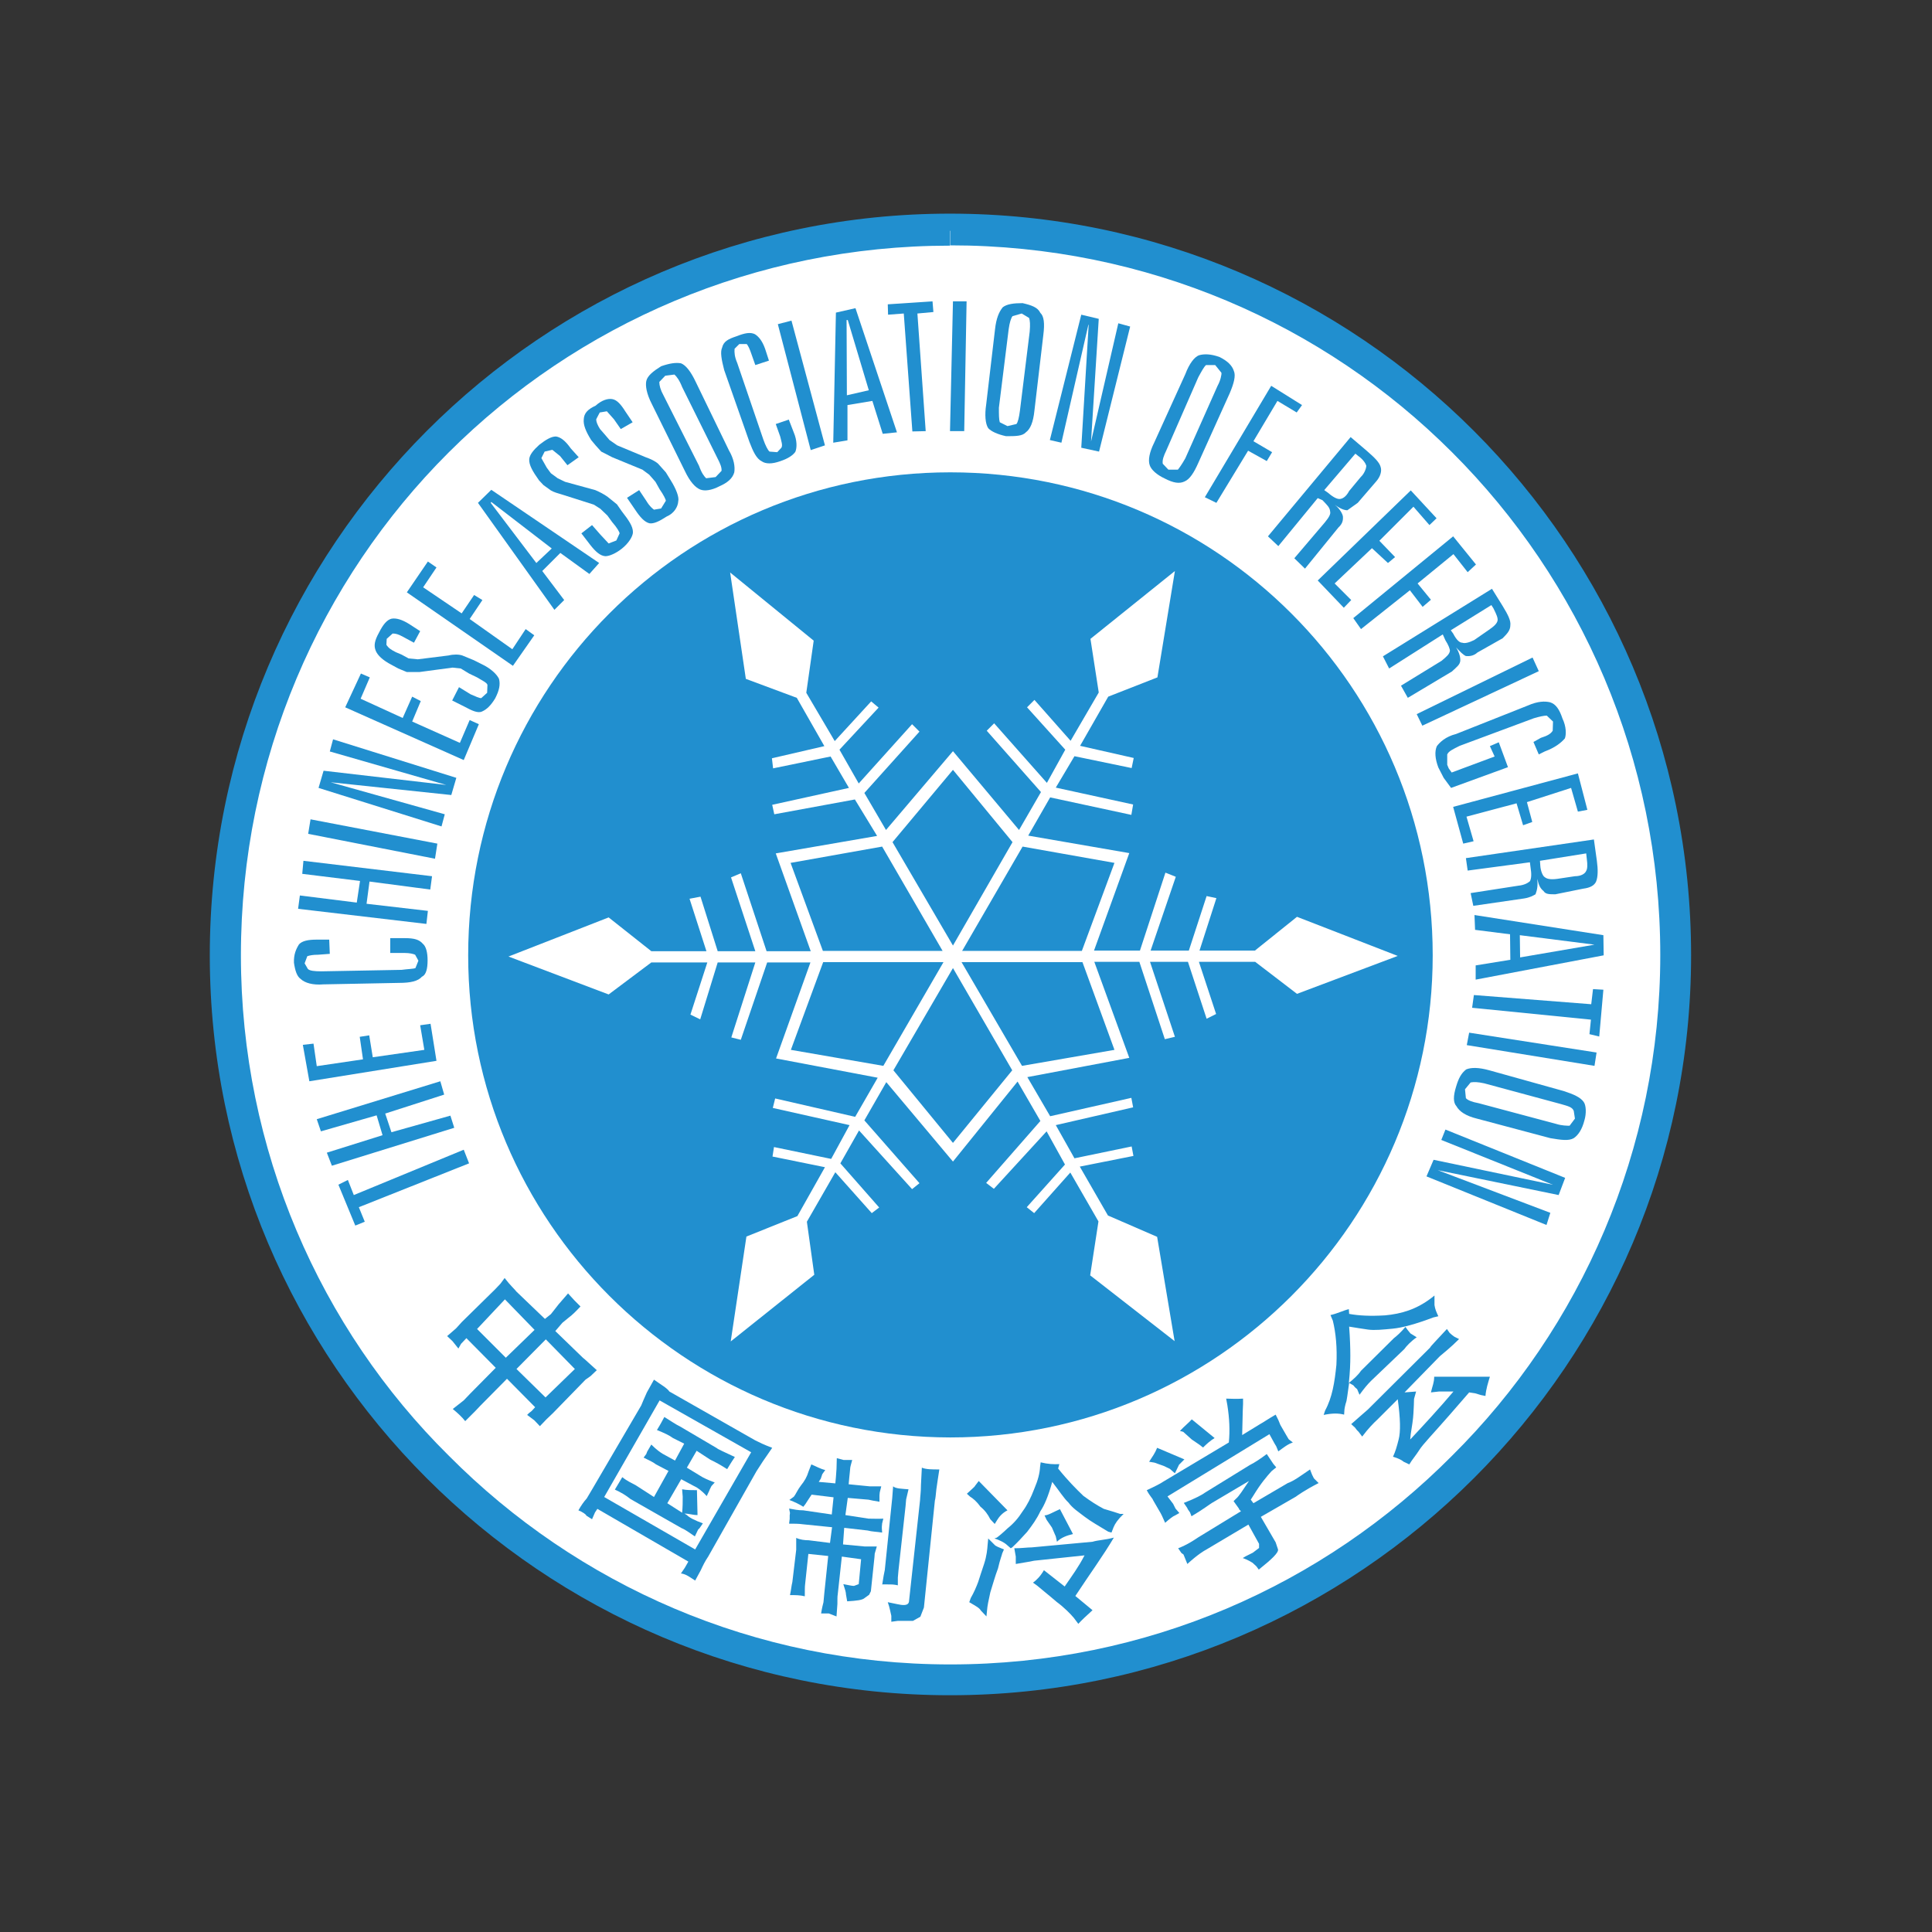 <?xml version="1.0" encoding="utf-8"?>
<!-- Generator: Adobe Illustrator 19.2.1, SVG Export Plug-In . SVG Version: 6.00 Build 0)  -->
<svg version="1.1" id="layer" xmlns="http://www.w3.org/2000/svg" xmlns:xlink="http://www.w3.org/1999/xlink" x="0px" y="0px"
	 viewBox="0 0 652 652" style="enable-background:new 0 0 652 652;" xml:space="preserve">
<rect x="0" y="0" width="652" height="652" fill="#333333" stroke="none"/>
<style type="text/css">
	.st0{fill:#FFFFFF;}
	.st1{fill:#218FCF;}
	.st2{fill-rule:evenodd;clip-rule:evenodd;fill:#218FCF;}
</style>
<g>
	<path class="st0" d="M320.7,77.8c135.2,0,244.7,109.1,244.7,244.5c0,134.8-109.5,244.4-244.7,244.4
		c-135.1,0-244.5-109.6-244.5-244.4C76.2,187,185.6,77.8,320.7,77.8"/>
	<path class="st1" d="M320.7,77.8v5c66.3,0,126.1,26.6,169.3,69.8c43.4,43.3,70.3,103.5,70.3,169.7c0,65.6-26.8,125.9-70.3,169
		c-43.3,43.6-103,70.4-169.3,70.4c-66,0-125.9-26.8-169.2-70.4C108,448.3,81.3,388,81.3,322.4c0-66.2,26.7-126.4,70.1-169.7
		c43.3-43.2,103.3-69.8,169.2-69.8V77.8v-5.7c-137.9,0-249.8,112.2-249.8,250.3c0,137.6,111.9,249.7,249.8,249.7
		c138,0,250.1-112.1,250.1-249.7c0-138.1-112-250.3-250.1-250.3V77.8z"/>
	<path class="st2" d="M320.7,159.4c89.9,0,162.8,72.7,162.8,163c0,89.6-72.9,162.7-162.8,162.7C230.8,485,158,412,158,322.4
		C158,232.1,230.8,159.4,320.7,159.4"/>
	<polygon class="st2" points="119.9,413.6 114.2,399.8 117.4,398.2 119.4,403.3 156.5,388 158.3,392.6 121.1,407.4 123.1,412.3 	"/>
	<polygon class="st2" points="112,393.4 110.3,389 129.1,383.1 127.1,376.4 108.3,381.8 106.9,377.7 148.6,364.9 149.9,369.4 
		130,375.8 132.1,382.1 152,376.5 153.3,380.6 	"/>
	<polygon class="st2" points="104.4,364.9 102.2,352.6 105.8,352.2 106.9,359.8 122.5,357.5 121.4,349.9 124.6,349.4 125.8,356.8 
		143.2,354.3 141.8,346 145.3,345.5 147.3,358 	"/>
	<path class="st2" d="M106.9,317.1h4.2l0.2,4.8l-4,0.3c-1.6,0-2.8,0.2-3.6,0.5l-0.9,2.4l1.1,1.9c0.6,0.6,2.1,0.8,4.6,0.8l27-0.5
		c2.2-0.3,4-0.3,4.7-0.6l1-2.5l-1.1-2c-0.6-0.3-1.9-0.6-3.6-0.6h-4.8v-5h5c3.1,0,4.8,0.5,6,1.9c1.1,0.9,1.6,3,1.6,5.6
		c0,2.8-0.5,4.9-1.9,5.5c-1.3,1.5-3.8,2.1-7.7,2.1l-25.6,0.5c-3.6,0.3-6.2-0.5-7.6-1.8c-1.3-0.9-1.9-2.8-2.3-5.5
		c-0.1-2.8,0.7-4.6,1.7-6.2C102,317.5,104,317.1,106.9,317.1"/>
	<polygon class="st2" points="100.6,306.7 101.2,302.2 120.4,304.6 121.5,297.3 102,294.9 102.4,290.5 145.8,295.7 145.2,300.2 
		124.7,297.5 123.7,305 144.4,307.4 143.9,311.8 	"/>
	<polygon class="st2" points="104,281.4 104.8,276.5 147.6,284.7 146.8,289.8 	"/>
	<polygon class="st2" points="107.5,265.9 109.2,260.1 150.6,264.9 111.3,253.6 112.4,249.5 154,262.5 152.3,268.3 111.6,264 
		150.1,274.8 149,278.9 	"/>
	<polygon class="st2" points="116.5,238.7 121.8,227.3 124.8,228.6 121.7,235.8 135.9,242.3 139.1,235.1 142,236.6 139.1,243.5 
		155.2,250.7 158.5,243 161.6,244.4 156.5,256.5 	"/>
	<path class="st2" d="M138.1,210.6l3.7,2.4l-2.1,3.9l-3.7-2c-1.6-0.9-2.5-1.1-3.5-1.1l-2,1.8l-0.1,2c0.7,1.1,1.6,1.7,3.2,2.5
		l1.9,0.8l2.4,1.3l3.1,0.3l10.4-1.3c1.6-0.4,3.4-0.4,4.6,0l3.9,1.6l2.6,1.3c3.2,1.5,5.2,3.5,5.9,5c0.5,1.9,0.1,3.9-1.3,6.6
		c-1.4,2.3-2.8,3.7-4.4,4.4c-1.4,0.7-3.5-0.3-5.9-1.6l-4.2-2.1l2.3-4.5l3.9,2.4c1.7,0.7,2.8,1.3,3.6,1.3l2-1.8l0.1-2.7
		c-0.3-0.8-1.7-1.4-3.5-2.5l-2.7-1.3l-2.8-1.7l-2.8-0.3l-11.2,1.5h-4.2l-2.9-1.2l-2.2-1.2c-3.1-1.6-4.8-3.3-5.4-4.8
		c-0.7-1.7-0.4-3.4,1.1-6.1c1.4-2.8,2.7-4.3,4.2-4.7C133.7,208.5,135.7,209.1,138.1,210.6"/>
	<polygon class="st2" points="137.3,199.9 144.4,189.5 147.3,191.5 142.8,198.2 155.8,207 160,200.8 162.8,202.5 158.5,208.9 
		172.9,219.1 177.4,212.3 180.3,214.4 173.1,224.7 	"/>
	<path class="st2" d="M161.3,169.7L161.3,169.7l4.5-4.4l36.4,24.7l-3.3,3.7l-9.8-7.1l-6.1,6.1l7.4,9.8l-3.3,3.3L161.3,169.7z
		 M165.6,169.7L181,190l5.2-4.9l-20.4-15.7L165.6,169.7z"/>
	<path class="st2" d="M192.6,151.3l2.7,3l-3.8,2.7l-2.5-3.1l-2.6-2.1l-2.6,0.6l-1.1,2.2l1.8,3.2l1.4,1.9l2.3,1.7l2.5,1.2l10.2,2.8
		c1.4,0.6,3,1.4,4.2,2.3l3.1,2.5l1.6,2.3c2.4,3.1,3.8,5.1,3.8,7.1c0,1.4-1.5,3.8-3.8,5.6c-1.9,1.5-4.1,2.5-5.5,2.5
		c-1.7-0.1-3.3-1.5-5.1-3.8l-3-3.9l3.6-2.8l2.8,3.2l2.8,3l2.6-1l1.1-2.4c0-0.4-0.9-2-2.5-3.8L205,174l-2.4-2.3l-2.2-1.4l-10.7-3.4
		c-1.4-0.4-2.8-0.8-3.8-1.4l-2.5-1.8l-1.5-1.6c-2.2-3.1-3.4-5.2-3.3-7.1c0.1-1.5,1.4-3.1,3.4-4.9c2.2-1.7,4-2.8,5.6-2.8
		C189.1,147.5,190.7,148.6,192.6,151.3"/>
	<path class="st2" d="M211,138.8l2.5,3.7l-4,2.3l-2.3-3.3l-2.4-2.7l-2.4,0.4l-1.2,2.3c0,0.8,0.4,1.9,1.3,3.3l1.4,1.6l1.8,2.1
		l2.6,1.8l9.6,4c1.7,0.6,3.2,1.3,4.2,2.2l2.6,2.9l1.6,2.6c2,3.2,2.9,5.8,2.6,7.1c-0.1,2-1.5,4.2-3.9,5.2c-2.6,1.7-4.4,2.5-5.8,2.3
		c-1.7-0.4-3.2-2.1-4.8-4.5l-2.8-4.1l4.1-2.6l2.4,3.6c1.2,2,2.1,2.6,2.6,3l2.4-0.4l1.6-2.6c0-0.4-0.7-1.9-2.1-3.9l-1.4-2.5l-2.1-2.4
		l-2.3-1.7l-10.2-4.2l-3.7-1.9l-1.9-2.1l-1.5-1.8c-1.8-2.9-2.7-5.1-2.5-7c0.1-2.1,1.4-3.4,4-4.6c2.1-1.9,4.2-2.5,5.7-2.2
		C208.2,135,209.5,136.4,211,138.8"/>
	<path class="st2" d="M230.2,130.6L230.2,130.6c-0.9-2.3-1.9-3.6-2.6-4.2l-3.1,0.4l-2,2.1c0,1.2,0.4,2.7,1.4,4.5l12,23.8
		c0.9,2.5,1.7,3.5,2.4,4.2l3.2-0.4l2-2.1c0.1-1.1-0.4-2.4-1.4-4.3L230.2,130.6z M234.8,128.9l11.2,23.1c1.7,2.9,2.1,5.5,1.8,7.4
		c-0.6,2.1-2.3,3.5-5,4.7c-2.7,1.4-5,1.7-6.5,1.1c-1.7-0.7-3.5-2.7-5.2-6.3L220,136.4c-1.9-3.7-2.2-6.3-1.9-7.8c0.4-1.8,2.3-3.3,5-5
		c2.9-1,4.9-1.3,6.7-1C231.4,123.2,233.1,125.3,234.8,128.9"/>
	<path class="st2" d="M258.2,117.7l1.3,4l-4.6,1.5l-1.2-3.4c-0.7-2.1-1.2-3.1-1.7-3.7h-2.5l-1.6,1.6c-0.1,1.3,0,2.7,0.9,4.8
		l8.8,25.8c0.7,2,1.5,3.6,2.1,4.1l2.6,0.2l1.4-1.5c0.5-0.8,0-2.1-0.4-3.8l-1.5-4.2l4.4-1.5l1.7,4.4c1.1,2.6,1.1,5.1,0.5,6.5
		c-0.8,1.1-2.4,2.3-5.3,3.2c-2.5,0.9-4.7,0.9-6,0c-1.8-0.9-2.9-3.2-4.2-6.6l-8.5-24.2c-0.9-3.5-1.4-6.1-0.7-7.6
		c0.5-2.1,2.1-2.9,4.8-3.8c2.8-1.1,4.7-1.5,6.3-0.7C256,113.6,257.2,114.9,258.2,117.7"/>
	<polygon class="st2" points="262.5,109.4 267.1,108.2 278.4,150.3 273.6,151.9 	"/>
	<path class="st2" d="M282.1,105.5L282.1,105.5l6.6-1.5l14,41.9l-4.8,0.5l-3.5-11.1l-8.4,1.4v11.9l-4.8,0.8L282.1,105.5z M285.7,108
		l0.1,25.4l7.4-1.7l-7.1-23.7H285.7z"/>
	<polygon class="st2" points="299.6,102.7 314.7,101.7 315,105.3 309.6,105.8 312.4,145.5 307.9,145.6 305,105.8 299.7,106.2 	"/>
	<polygon class="st2" points="321.6,101.7 326.2,101.7 325.4,145.5 320.6,145.5 	"/>
	<path class="st2" d="M347.5,111.9L347.5,111.9c0.2-2.4,0.1-3.7-0.2-4.6l-2.5-1.5l-3.1,0.9c-0.5,0.6-1,2.2-1.3,4.4l-3.3,26.5
		c0,2.3,0,3.9,0.3,4.9l2.6,1.3l3-0.7c0.5-0.5,0.9-2.2,1.2-4.5L347.5,111.9z M352.1,113l-3,25.5c-0.4,4-1.4,6.3-2.9,7.4
		c-1.2,1.3-3.4,1.3-6.7,1.3c-2.8-0.6-5-1.6-6-2.7c-1-1.5-1.2-4.6-0.7-7.9l3-25.5c0.4-3.6,1.3-5.8,2.6-7.4c1.4-1.1,3.7-1.4,6.7-1.4
		c3,0.7,5.1,1.4,6,3.3C352.3,106.7,352.6,109.1,352.1,113"/>
	<polygon class="st2" points="364.9,106.2 370.8,107.6 368.2,149 377.4,109.1 381.4,110.2 370.9,152.4 364.9,151.1 367.4,109.6 
		367.3,109.6 358.2,149.4 354.3,148.5 	"/>
	<path class="st2" d="M410.9,130.2L410.9,130.2c1-1.8,1.4-3.8,1.3-4.4l-2.1-2.6H407c-0.7,0.6-1.5,2.1-2.6,4.1l-10.8,24.7
		c-0.9,1.9-1.4,3.2-1.2,4.5l1.9,2h3.2c0.5-0.6,1.3-1.7,2.5-3.8L410.9,130.2z M415,132.7l-10.6,23.5c-1.4,3.2-2.9,5.6-4.7,6.3
		c-1.7,0.8-3.7,0.5-6.6-1c-2.8-1.3-4.6-3-5.1-4.5c-0.6-1.7-0.1-4.4,1.5-7.6l10.5-23.1c1.4-3.7,3.1-5.8,4.6-6.4c1.7-0.5,4-0.5,7,0.6
		c2.6,1.3,4.2,2.8,4.8,4.7C417.1,126.8,416.4,129.4,415,132.7"/>
	<polygon class="st2" points="429,130.2 439.4,136.7 437.6,139.2 431.1,135.3 423,148.9 429.3,152.6 427.5,155.6 421.2,152.1 
		410.5,169.7 406.6,167.8 	"/>
	<path class="st2" d="M455.8,147.5L455.8,147.5l5.4,4.6c2.9,2.5,4.3,4,4.7,5.4c0.5,1.4,0,3.3-1.5,5l-6.2,7.2l-3.5,2.5
		c-1,0-2.4-0.5-4.3-1.9c1.8,1.4,2.7,3.2,2.8,4c0.1,1.4-0.2,2.5-1.5,3.7l-11.3,13.9l-3.6-3.5l10.3-12.1c1.4-1.7,2-2.8,1.8-3.6
		c-0.1-1.5-1.1-2.3-2.6-3.9l-1.6-0.7l-13.3,16.2l-3.5-3.3L455.8,147.5z M457.4,153.1l-10.5,12.3l1.4,1c1.6,1.4,2.9,2,3.7,2
		c0.9,0,2.2-0.6,3.3-2.7l3.9-4.7c1.4-1.3,1.9-3.2,1.9-3.8c-0.2-0.7-0.9-2-2.7-3.3L457.4,153.1z"/>
	<polygon class="st2" points="476.1,165.5 484.8,174.9 482.4,177.2 477,171 465.5,182.5 470.8,188 468.4,190 463,185 450.4,196.9 
		456,202.5 453.5,205.1 444.7,195.9 	"/>
	<polygon class="st2" points="490.4,181 498.1,190.5 495.3,193.1 490.5,187 478.4,196.9 482.9,202.4 480.1,204.8 475.8,199.2 
		459.3,212.3 456.7,208.6 	"/>
	<path class="st2" d="M503.5,198.7L503.5,198.7l3.6,5.8c1.9,3.1,2.8,5,2.6,6.5c0,1.7-1,2.8-2.6,4.4l-8.5,4.8
		c-1.3,1.2-2.8,1.3-3.9,1.2c-0.9-0.4-1.9-1.4-3.3-2.9c1.1,1.8,1.5,3.4,1.4,4.6c-0.2,1.3-1.1,1.9-2.8,3.5l-14.9,8.9l-2.3-4.1
		l13.7-8.4c1.8-1.5,2.6-2.2,2.8-3.3c0.1-0.5-0.5-2.1-1.5-3.6l-0.9-2l-18.1,11.5l-2.1-4.1L503.5,198.7z M503.3,204.2l-13.7,8.5
		l0.8,1.1c1.2,2.3,2.2,3.1,3.1,3.1c0.8,0.3,2.2,0,4-0.9l4.9-3.4c1.9-1.3,2.8-2.2,3-3.2c0.1-0.9-0.3-1.9-1.4-4.1L503.3,204.2z"/>
	<polygon class="st2" points="517.2,221.9 519.3,226.5 480,244.9 478.1,241 	"/>
	<path class="st2" d="M521.3,253.6l-2,1l-1.8-4.2l2.5-1.4c2.2-0.7,3.3-1.3,4-2.4l0.1-3.1l-2.1-2c-0.9,0-2.4,0.3-4.4,0.9l-25,9.3
		c-2.4,1.2-3.7,1.8-4.2,2.9v3.5l0.5,1.2l1,1.4l14.5-5.4l-1.6-3.5l3-1.3l3.1,8.4l-19.2,7l-2.5-3.4l-1.8-3.5c-1.1-2.9-1.3-5.4-0.5-7.2
		c1-1.3,2.9-3.2,6.5-4.1l24.2-9.6c3.4-1.5,5.8-1.5,7.5-1.1c2,0.6,3.2,2.5,4.2,5.5c1.3,2.7,1.3,5.4,0.8,6.7
		C526.8,250.7,524.8,252.3,521.3,253.6"/>
	<polygon class="st2" points="532.5,261 535.7,273.3 532.5,273.9 530.2,265.9 515.3,270.7 517.1,277.4 514,278.5 511.8,271.1 
		494.9,275.6 497.3,283.9 493.8,284.7 490.4,272.3 	"/>
	<path class="st2" d="M537.9,283.3L537.9,283.3l1,7.2c0.4,2.9,0.4,5.5-0.3,7.1c-0.6,1.2-1.9,2-4.3,2.3l-9.4,1.9c-2.1,0-3.3,0-4-1.1
		c-1.1-0.9-1.6-1.9-2.1-4.1c0.2,2.2,0,3.6-0.6,5.2c-0.7,0.4-1.9,1.1-3.8,1.4l-17.2,2.5l-0.9-4.3l16.1-2.5c2-0.2,3.2-0.9,3.9-1.5
		c0.5-0.9,0.6-2.4,0.2-4.8l-0.2-1.6l-21,2.8l-0.6-4.2L537.9,283.3z M535.3,288l-15.6,2.5l0.1,1.5c0.1,2,0.9,3.7,1.5,4
		c0.7,0.6,1.9,0.9,4.2,0.6l6-0.9c2,0,3.4-0.8,3.8-1.8c0.4-0.6,0.5-2,0.2-4.1L535.3,288z"/>
	<path class="st2" d="M541.1,315.6L541.1,315.6l0.1,6.8l-43.2,8.2v-4.8l11.7-1.9l-0.1-8.6l-11.8-1.5l-0.2-5L541.1,315.6z
		 M538.1,318.8l-25.2-3.2l0.1,7.5L538.1,318.8z"/>
	<polygon class="st2" points="541.1,334 539.7,349.8 536.4,349 536.9,344.1 496.8,340.1 497.4,335.8 537,338.9 537.6,333.8 	"/>
	<polygon class="st2" points="538.8,355.2 538.1,359.7 495,352.7 495.8,348.5 	"/>
	<path class="st2" d="M525.2,379.3L525.2,379.3c1.9,0.6,3.7,0.6,4.5,0.6l1.8-2.4l-0.4-2.6c-0.5-1.3-1.9-1.6-4.3-2.3l-25.9-7
		c-2.3-0.5-3.5-0.5-4.6-0.3l-1.9,2.3l0.3,3c0.6,0.7,2.1,1.3,4.3,1.7L525.2,379.3z M523.2,384.1l-24.8-6.6c-3.7-0.9-5.9-2.4-6.9-4.2
		c-1.1-1.2-1.1-3.4-0.1-6.6c0.8-2.7,1.7-4.5,3.4-5.8c1.7-0.7,4.2-0.7,7.8,0.3l25.1,7c3.4,1.1,5.6,2.1,6.7,3.6c0.9,1.1,1,4,0.3,6.3
		c-0.8,3.1-2.1,5-3.6,6C529.4,385.1,526.8,384.7,523.2,384.1"/>
	<polygon class="st2" points="528.2,397.5 526,403.3 485.2,394.9 523.2,409.3 521.9,413.4 481.4,397 483.8,391.4 523.9,399.8 
		524,399.8 486.4,384.7 487.8,381.2 	"/>
	<path class="st2" d="M174.3,462L174.3,462l9.8,9.6l9.9-9.6l-9.8-10L174.3,462z M161,448.5L161,448.5l9.7,9.7l9.7-9.4l-10-10.3
		L161,448.5z M150.9,450.9l3-2.6l2-2.2l11.2-11l1.8-1.9l1.4-1.9c1.9,2.5,3.4,3.8,4,4.6l9.6,9.2l2-1.6l0.8-1l1.8-2.3l3.2-3.7l2.2,2.4
		l2,2c-1.5,1.6-2.8,2.9-3.9,3.7l-2.2,1.8l-2.4,2.8l9.3,9c0.8,0.6,2.1,1.9,4.7,4.2l-2.1,2l-1.7,1.2l-11,11.3l-2.2,2.1l-2.2,2.3
		l-1.9-2l-2.4-1.8l0.6-0.6l0.9-0.7l1.2-1.3l-9.5-9.6l-8.9,9l-1.9,2l-3.3,3.3c-1.1-1.4-2.5-2.7-4.2-4.1c1.5-1.2,2.8-2.2,3.7-2.9
		l2.2-2.3l8.6-8.7l-9.9-10l-1.8,1.9l-0.9,1.6l-2-2.5L150.9,450.9z"/>
	<path class="st2" d="M203.9,505.2L203.9,505.2l30.7,17.7l18.9-32.8l-30.9-17.5L203.9,505.2z M195.2,509.7L195.2,509.7
		c0.9-1.6,1.8-2.9,2.8-4l1.9-3.2l16.5-28.2c0.3-0.8,1.1-2.6,1.9-4.4l2.4-4.3c2.5,1.8,4.4,2.8,5.2,4l29,16.5c1.2,0.6,3,1.5,5.7,2.5
		c-1.4,2.1-2.3,3.3-3.1,4.5l-2.2,3.4L239,525.3c-1.1,1.6-1.8,3.1-2.5,4.6l-1.9,3.5c-1.6-1-3-2.2-4.8-2.4l1.3-1.9l1.2-2.1l-30.7-17.8
		l-0.8,1.2l-1,2.3l-1.9-1.2C197.8,511.1,196.7,510.3,195.2,509.7 M207.5,502.7l1.2-2l1.3-2.2c1.6,1.3,3.2,2,4.5,2.7l6.2,4l4.9-8.8
		l-4.2-2.2c-1-0.8-2.6-1.5-4.2-2.3l0.9-1.2l0.3-0.8l1.4-2.4c1.8,1.8,3,2.6,3.8,3.1l4.2,2.3l3.1-5.7l-3.8-1.9
		c-1.2-0.9-2.9-1.7-5.4-2.7l0.9-1.5l0.4-0.7l1.2-2.2c2,1.2,3.8,2.5,5.3,3.2l12.4,7.3c0.4,0.4,2.5,1.3,6.1,3l-1,1.5l-0.5,0.8
		l-1.1,1.8c-2.2-1.4-4-2.4-5.7-3.2l-4.6-3l-3.3,5.7l4.6,2.8c0.9,0.6,2.4,1.3,4.8,2.2l-1.1,1.2l-0.6,1.2l-0.1,0.3l-0.9,1.9
		c-1.7-1.9-3.3-3-4.3-3.4l-4.3-2.3l-4.7,8.1l5,3.2c0.2-1.9,0.2-3.7,0.2-5.4l-0.2-2.5c1.6,0.3,3.2,0.3,5,0.3l0.2,8.4
		c-1.6,0-2.9-0.5-4.4-0.5l0.8,0.5c0.9,0.9,2.7,1.8,5.4,2.8l-1.1,1.6l-0.5,0.5l-1.1,2.3c-1.8-1.2-3.2-2.3-4.5-2.8l-17.2-9.8
		C211.2,504.6,209.5,503.6,207.5,502.7"/>
	<path class="st2" d="M299.6,540.7L299.6,540.7c2.8,0.6,4.4,0.9,4.5,0.9c1.7,0.2,2.7-0.1,2.7-1.5l3.7-33.9c0-0.9,0.3-2.5,0.3-5.1
		l0.3-5.8c1.4,0.6,3.4,0.6,5.9,0.6c-0.5,3-0.7,4.8-1,6.7c-0.2,1.9-0.3,3.2-0.5,3.8l-3.7,36.1l-1.2,3.1l-2.5,1.4h-2.6h-2.5l-2.2,0.3
		v-2C300.5,544.2,300.3,542.6,299.6,540.7 M297.7,534.9L297.7,534.9l0.5-3.1l0.4-2l2.3-22.3l0.2-1.9l0.3-4c0.9,0.8,2.9,0.8,5.2,1
		c-0.4,1.7-0.7,3-0.8,3.4l-0.2,2.3l-2.4,21.8l-0.2,2.3v2.6c-1.3-0.3-2.3-0.3-2.7-0.3H297.7z M266.3,509.1c1.6,0.3,3.1,0.6,4.8,0.6
		l9.6,1.4l0.6-5.8l-7.4-0.9l-1.2,1.8l-0.9,1.4l-0.7,0.9c-1.4-0.9-2.9-1.6-4.7-2.3l1.5-1.1c0.6-0.7,1.3-2.4,2.4-3.8
		c1.2-1.5,2-2.8,2.6-4.8l0.9-2.3c1.5,0.6,3,1.5,4.7,1.9l-1,1.4L277,499l-0.7,1.1l5.6,0.5l0.2-2.1l0.2-2.8l0.1-3.6l2.3,0.6h2.9
		c-0.4,1.5-0.7,2.4-0.7,3c0,0.4-0.2,1.8-0.3,3l-0.2,2.2l7.1,0.7h1.4h2.5l-0.5,2l-0.1,1v2.2l-2.3-0.4l-1.4-0.3l-7-0.6l-0.8,5.8
		l7.8,1.2c1.6,0,3.3,0.1,5,0l-0.4,1.6l-0.1,1.1v0.6l0.1,1.4c-1.8-0.3-3.5-0.3-4.9-0.7l-7.9-0.9l-0.4,5.6l7.4,0.7h4l-0.7,2.4
		l-0.1,1.3l-1.2,11.4l-0.6,1.2l-1.4,1c-0.8,0.8-2.7,1-6,1.2l-0.4-2.3c0-0.7-0.3-1.7-0.9-3.5c1.7,0.3,2.8,0.6,3.6,0.6l1.6-0.6
		l0.8-8.4l-6.5-0.9l-1.4,12.9c-0.1,0.5-0.1,1.5-0.1,3.1l-0.3,4.2l-2.6-1h-2.6c0.3-1.9,0.6-3,0.8-3.8l0.3-3.2l1.3-12.4l-6.7-0.7
		l-1.1,10.3c-0.1,0.6-0.1,2.2-0.1,4c-1.6-0.4-3.2-0.4-5-0.4c0.4-1.8,0.5-3.3,0.8-4.4l1.3-10.9v-1.7V519c1.3,0.6,2.8,0.8,4.2,0.8
		l7.2,0.9l0.7-5.3l-9.9-1c-1.3-0.2-3-0.2-4.6-0.2l0.2-1.6v-1.2l0.1-0.8L266.3,509.1z"/>
	<path class="st2" d="M352.5,511.4L352.5,511.4c1.2,0,2.9-1.1,5.2-2.1l4.4,8.4c-2.1,0.5-4,1.2-5.4,2.6l-0.4-1.8l-1.3-3l-1.8-2.6
		L352.5,511.4z M342.8,527.8L342.8,527.8v-2.5c0-0.2-0.2-0.9-0.5-2.8c2.6,0,4.3-0.3,5.9-0.3l20.5-1.9c2-0.6,4.3-0.6,7.2-1.4
		c-3.6,6.1-8,12.1-13,19.7l5.8,4.8c-2.2,2-3.7,3.4-4.8,4.6l-1.5-2c-1.1-1.3-3.1-3.4-5.8-5.4c-2.9-2.5-5.1-4.2-6.6-5.5l-1.4-1
		c1.3-0.9,2.6-2.3,3.7-4.2l7,5.5c2.4-3.5,4.7-6.6,6.7-10.5l-17,1.8C348.2,526.9,346.3,527.2,342.8,527.8 M335.6,519.2L335.6,519.2
		l0.8-0.3c0.7-0.5,1.8-1.4,3.6-3.1c2.1-1.7,3.6-3.4,5.2-5.9c1.4-1.9,2.7-4.4,3.9-7.6c1.2-2.8,1.8-5.2,1.9-7.3l0.2-1.5
		c2.4,0.6,4.4,0.7,6.3,0.6l-0.4,1.5c3.3,4.1,6.2,7,8.5,9.2c2.3,1.7,4.6,3.2,6.9,4.4c2.4,0.7,4,1.2,5.5,1.7h1.2
		c-2,1.9-2.9,3.3-3.4,4.5l-0.7,1.8l-1.1-0.3c-3.1-1.9-5.8-3.4-7.9-5c-2.2-1.7-4.1-2.9-5.5-4.8c-1.6-1.5-3.3-4.2-5.5-7
		c-1.3,4.8-2.7,8-4,9.9c-1.2,2.6-2.8,4.8-4.5,7c-1.6,1.8-3.4,3.7-5,5.2l-0.5,0.3l-1.6-1.4C339,520.7,337.6,519.8,335.6,519.2
		 M326.3,504.1L326.3,504.1c1.8-1.7,2.7-2.4,2.7-2.6l1.3-1.7l9.7,9.9c-1.8,0.9-2.9,2.3-3.5,3.3l-0.8,1.3l-1.5-1.6
		c-0.8-1.6-1.8-3-3.3-4.2c-1.3-1.8-2.5-2.8-3.5-3.4L326.3,504.1z M327.1,540.7l0.5-1.4c1.1-1.9,1.9-3.8,2.5-5.4
		c0.5-1.5,1.2-3.8,2-6.1c0.9-2.7,1.1-5.1,1.2-6.5l0.2-2.1l2.1,2.1c0.4,0.5,1.5,0.9,3.2,1.6l-0.6,1.4c0,0.3-0.7,1.9-1.4,5
		c-1,2.6-1.8,5.6-2.6,8.1c-0.6,2.7-1,4.6-1.1,6.1l-0.2,2l-1.9-2C330.5,542.6,329.3,542,327.1,540.7"/>
	<path class="st2" d="M402.2,479L402.2,479l7.7,6.3c-1.5,0.9-2.9,2.2-3.9,3.2l-1.3-1l-2.5-1.7l-2.9-2.6l-1.1-0.3
		C399.7,481.3,401,480.3,402.2,479 M387.8,493.3L387.8,493.3c1.1-1.7,2-2.9,2.7-4.7l9.2,3.9l-1.8,1.8l-1.4,2.9l-1.7-1.5l-2.1-1
		l-3.1-1.1L387.8,493.3z M393.2,513.9L393.2,513.9c-0.8-1.9-1.5-3.3-1.9-3.9l-2.2-3.8c-0.1-0.5-1-1.2-2.1-3.3
		c2.8-1.3,4.6-2.2,5.6-2.9l22.1-13.2c0.4-4,0.2-8.2-0.5-12.6l-0.4-2.2c2,0.1,4,0.1,5.7,0l0,1.8l-0.1,2.3l-0.1,4.1l-0.1,4.1l6.2-3.8
		c0.8-0.4,2.5-1.6,5.1-3.1l0.9,1.8l0.7,1.7l2.2,3.8l0.6,1l1.4,1.1c-1.8,0.6-3.1,1.7-4.9,3l-0.7-1.7l-0.6-1l-1.7-3.1l-34.4,21
		l1.9,2.5l0.8,1.6l1.3,1.5l-1.4,0.8C395.8,511.7,394.7,512.6,393.2,513.9 M400.7,527.8l-1.3-3.2l-0.7-0.5l-1.1-1.6
		c3.1-1.2,5.3-2.7,6.8-3.7l14.4-8.8l-0.6-0.6l-0.1-0.3l-0.5-0.7l-1.3-1.8l0.8-0.8c1.1-0.9,2.4-3.1,4.4-6l-12.5,7.4
		c-0.7,0.4-3,2.2-6.9,4.5l-0.5-1.3l-0.7-1l-0.3-0.6l-1.1-1.6c3.9-1.5,6.3-2.8,7.2-3.5l15.1-9.3c1.8-0.9,3.7-2.2,5.7-3.7l1,1.5
		l0.6,0.9l0.6,0.9l1,1.2l-1.6,1.3c-1.7,1.9-3.6,4.1-6.1,8.2l-0.9,1.4l0.9,1.2l11.6-6.8c2-0.7,4.3-2.4,7.5-4.6l0.7,1.8l0.6,1.2
		l1.6,1.6c-4.7,2.4-7.3,4.3-7.7,4.6l-11.8,6.8l5,8.6l0.8,2.4c0.2,1.1-2.1,3.3-6.5,6.8l-0.8-1.1l-1.3-1.2c-0.5-0.3-1.6-1-3.3-1.6
		l1-0.6l2.4-1.2l2.1-1.6V521l-1.5-2.7l-2.1-3.8l-14.3,8.5C406.4,523.3,404.2,524.6,400.7,527.8"/>
	<path class="st2" d="M456,480.6L456,480.6l3.3-2.9l2.3-2l21-20.9c0.2-0.5,2.3-2.6,5.7-6.3l0.9,1.3l0.8,0.7l0.8,0.6l1.6,0.8
		c-2.9,2.9-5.1,4.6-6.5,5.8L474,469.9l3.9-0.3l-0.7,2.5c0,1.2-0.1,2.8-0.2,4.8c-0.1,2.1-0.5,4.4-0.9,7l-0.2,1.9
		c4.5-4.8,9.6-10.3,14.6-16.2h-4.9l-2.7,0.3c0.5-2.2,1.1-3.3,1.1-5.3h18.8c-0.6,2-1.3,4.1-1.5,6.5l-1.5-0.3l-2-0.6l-2-0.3l-6.6,7.6
		c-5.5,6.3-9.1,10-10.2,11.8c-1.2,1.9-2.4,3.2-3.4,4.9l-1.9-0.9c-0.6-0.5-1.6-1.1-3.6-1.7c0.8-1.7,1.3-3.4,1.9-5.8
		c0.7-2.6,0.6-7.1-0.3-13.6l-6.8,6.8c-1.3,1.2-3.1,3-5.2,5.8l-1.2-1.6l-0.6-0.6l-0.6-0.8L456,480.6z M446.7,477.5l0.5-1.5
		c2.4-4.4,3.2-9.5,3.8-15.4c0.3-5.8-0.2-10.8-1.2-14.9l-0.8-1.9c2.3-0.5,4.2-1.5,6.2-2l0.1,1.6c3.2,0.6,7.1,0.8,12.1,0.5
		c5.5-0.5,10.6-2,15.7-5.9l1-0.8v3.2c0.2,1.4,0.6,2.3,1.3,3.8l-1.7,0.4c-5.8,2.2-10.5,3.5-13.8,3.8c-3.2,0.3-6,0.6-8.2,0.3
		c-2-0.3-4.1-0.6-6.4-1c0.3,3.9,0.4,7.3,0.4,9.8c0,2.7-0.1,5.4-0.5,9.2c1.6-1.3,3-2.5,4.1-4.1l11.1-11c0.8-0.6,2.3-1.9,3.9-3.8
		l0.8,1.1l0.9,1.1l2.1,1.3c-1.9,1.3-3.5,3-4.2,4l-11.2,10.7c-1.2,1.2-2.3,2.5-3.9,4.7l-0.8-1.9l-0.7-0.6l-0.6-0.7l-1.4-0.8
		c-0.3,1.8-0.5,4-0.9,6.1c-0.5,1.5-0.7,2.8-0.7,3.1l-0.1,1.5C451.7,476.9,449.6,476.9,446.7,477.5"/>
	<path class="st0" d="M307.8,244.4L307.8,244.4l2.5,2.5l-18.6,20.7l7.3,12.5l22.6-26.6l22.3,26.6l7.4-12.8l-18.3-20.7l2.5-2.5
		l17.8,20.1l6.2-11.2l-12.9-14.3l2.5-2.5l12.2,13.8l9.5-16.3l-2.8-18.1l28.5-22.9l-5.9,35.9l-16.6,6.5l-9.5,16.6l18.1,4.1l-0.7,3.4
		l-19.3-4l-6.3,10.6l26.1,5.7l-0.6,3.5l-27.4-5.9l-7.4,12.9l34.1,5.9l-11.9,32.9h15.5l8.6-26.3l3.5,1.4l-8.5,24.9h12.9l6-18.4
		l3.3,0.7l-5.7,17.7h18.7l14.2-11.4l34,13.2l-34,12.8l-14.1-10.8h-19l5.8,17.6l-3.2,1.6l-6.3-19.2h-12.8l8.4,25.3l-3.4,0.8
		l-8.6-26.1h-15.2l11.8,32.4l-34.4,6.5l7.7,13.2l27.4-6.2l0.6,3.2l-26.1,6l6.3,11.2l19.3-4l0.6,3.2l-18.1,3.6l9.5,16.5l16.6,7.2
		l5.9,35.2l-28.5-22.2l2.8-18.2l-9.5-16.5l-12.2,13.7l-2.5-2l12.9-14.4l-6.2-11.2l-17.8,19.4l-2.6-2l18.3-20.9l-7.7-13.3L321.6,392
		l-22.5-26.8l-7.4,12.9l18.6,21.2l-2.5,2l-17.9-19.8l-6.3,11.1l13.1,14.9l-2.5,1.9l-12.3-13.8l-9.6,16.7l2.5,17.9l-28.2,22.5
		l5.3-35.4l17.2-6.9l9.3-16.5l-17.7-3.6l0.5-3.2l19.3,4l6.2-11.4l-25.9-5.8l0.8-3.2l27,6.2l7.6-13.2l-34.3-6.5l11.6-32.4h-14.6
		l-8.9,26.1l-3.2-0.8l8.1-25.3h-12.7l-5.9,19.2l-3.3-1.6l5.7-17.6h-18.9l-14.4,10.8l-33.8-12.8l33.8-13.2l14.4,11.4h18.6l-5.7-17.7
		l3.7-0.7l5.8,18.4h12.7l-8.2-24.9l3.3-1.4l8.7,26.3h14.9L261.8,288l34.2-5.9l-7.5-12.3l-27.2,5l-0.7-3.2l25.9-5.7l-6.2-10.6
		l-19.4,4l-0.4-3.4l17.7-4.1l-9.3-16.3l-17.2-6.4l-5.3-35.9l28.2,23l-2.5,17.6l9.6,16.3l12.3-13.4l2.5,2.1L283.3,253l6.5,11.4
		L307.8,244.4z M321.6,326.7L321.6,326.7l-20.1,34.5l20.1,24.5l20-24.5L321.6,326.7z M318.1,320.9L318.1,320.9l-20.4-35.2l-30.9,5.5
		l10.9,29.7H318.1z M301.2,284.2L301.2,284.2l20.4,34.9l20.1-34.9l-20.1-24.4L301.2,284.2z M324.5,324.7L324.5,324.7l20.4,35
		l31.2-5.4l-10.8-29.6H324.5z M318.4,324.7L318.4,324.7h-40.6l-10.9,29.6l31.2,5.4L318.4,324.7z M345.1,285.7l-20.4,35.2h40.4
		l11-29.7L345.1,285.7z"/>
</g>
</svg>
